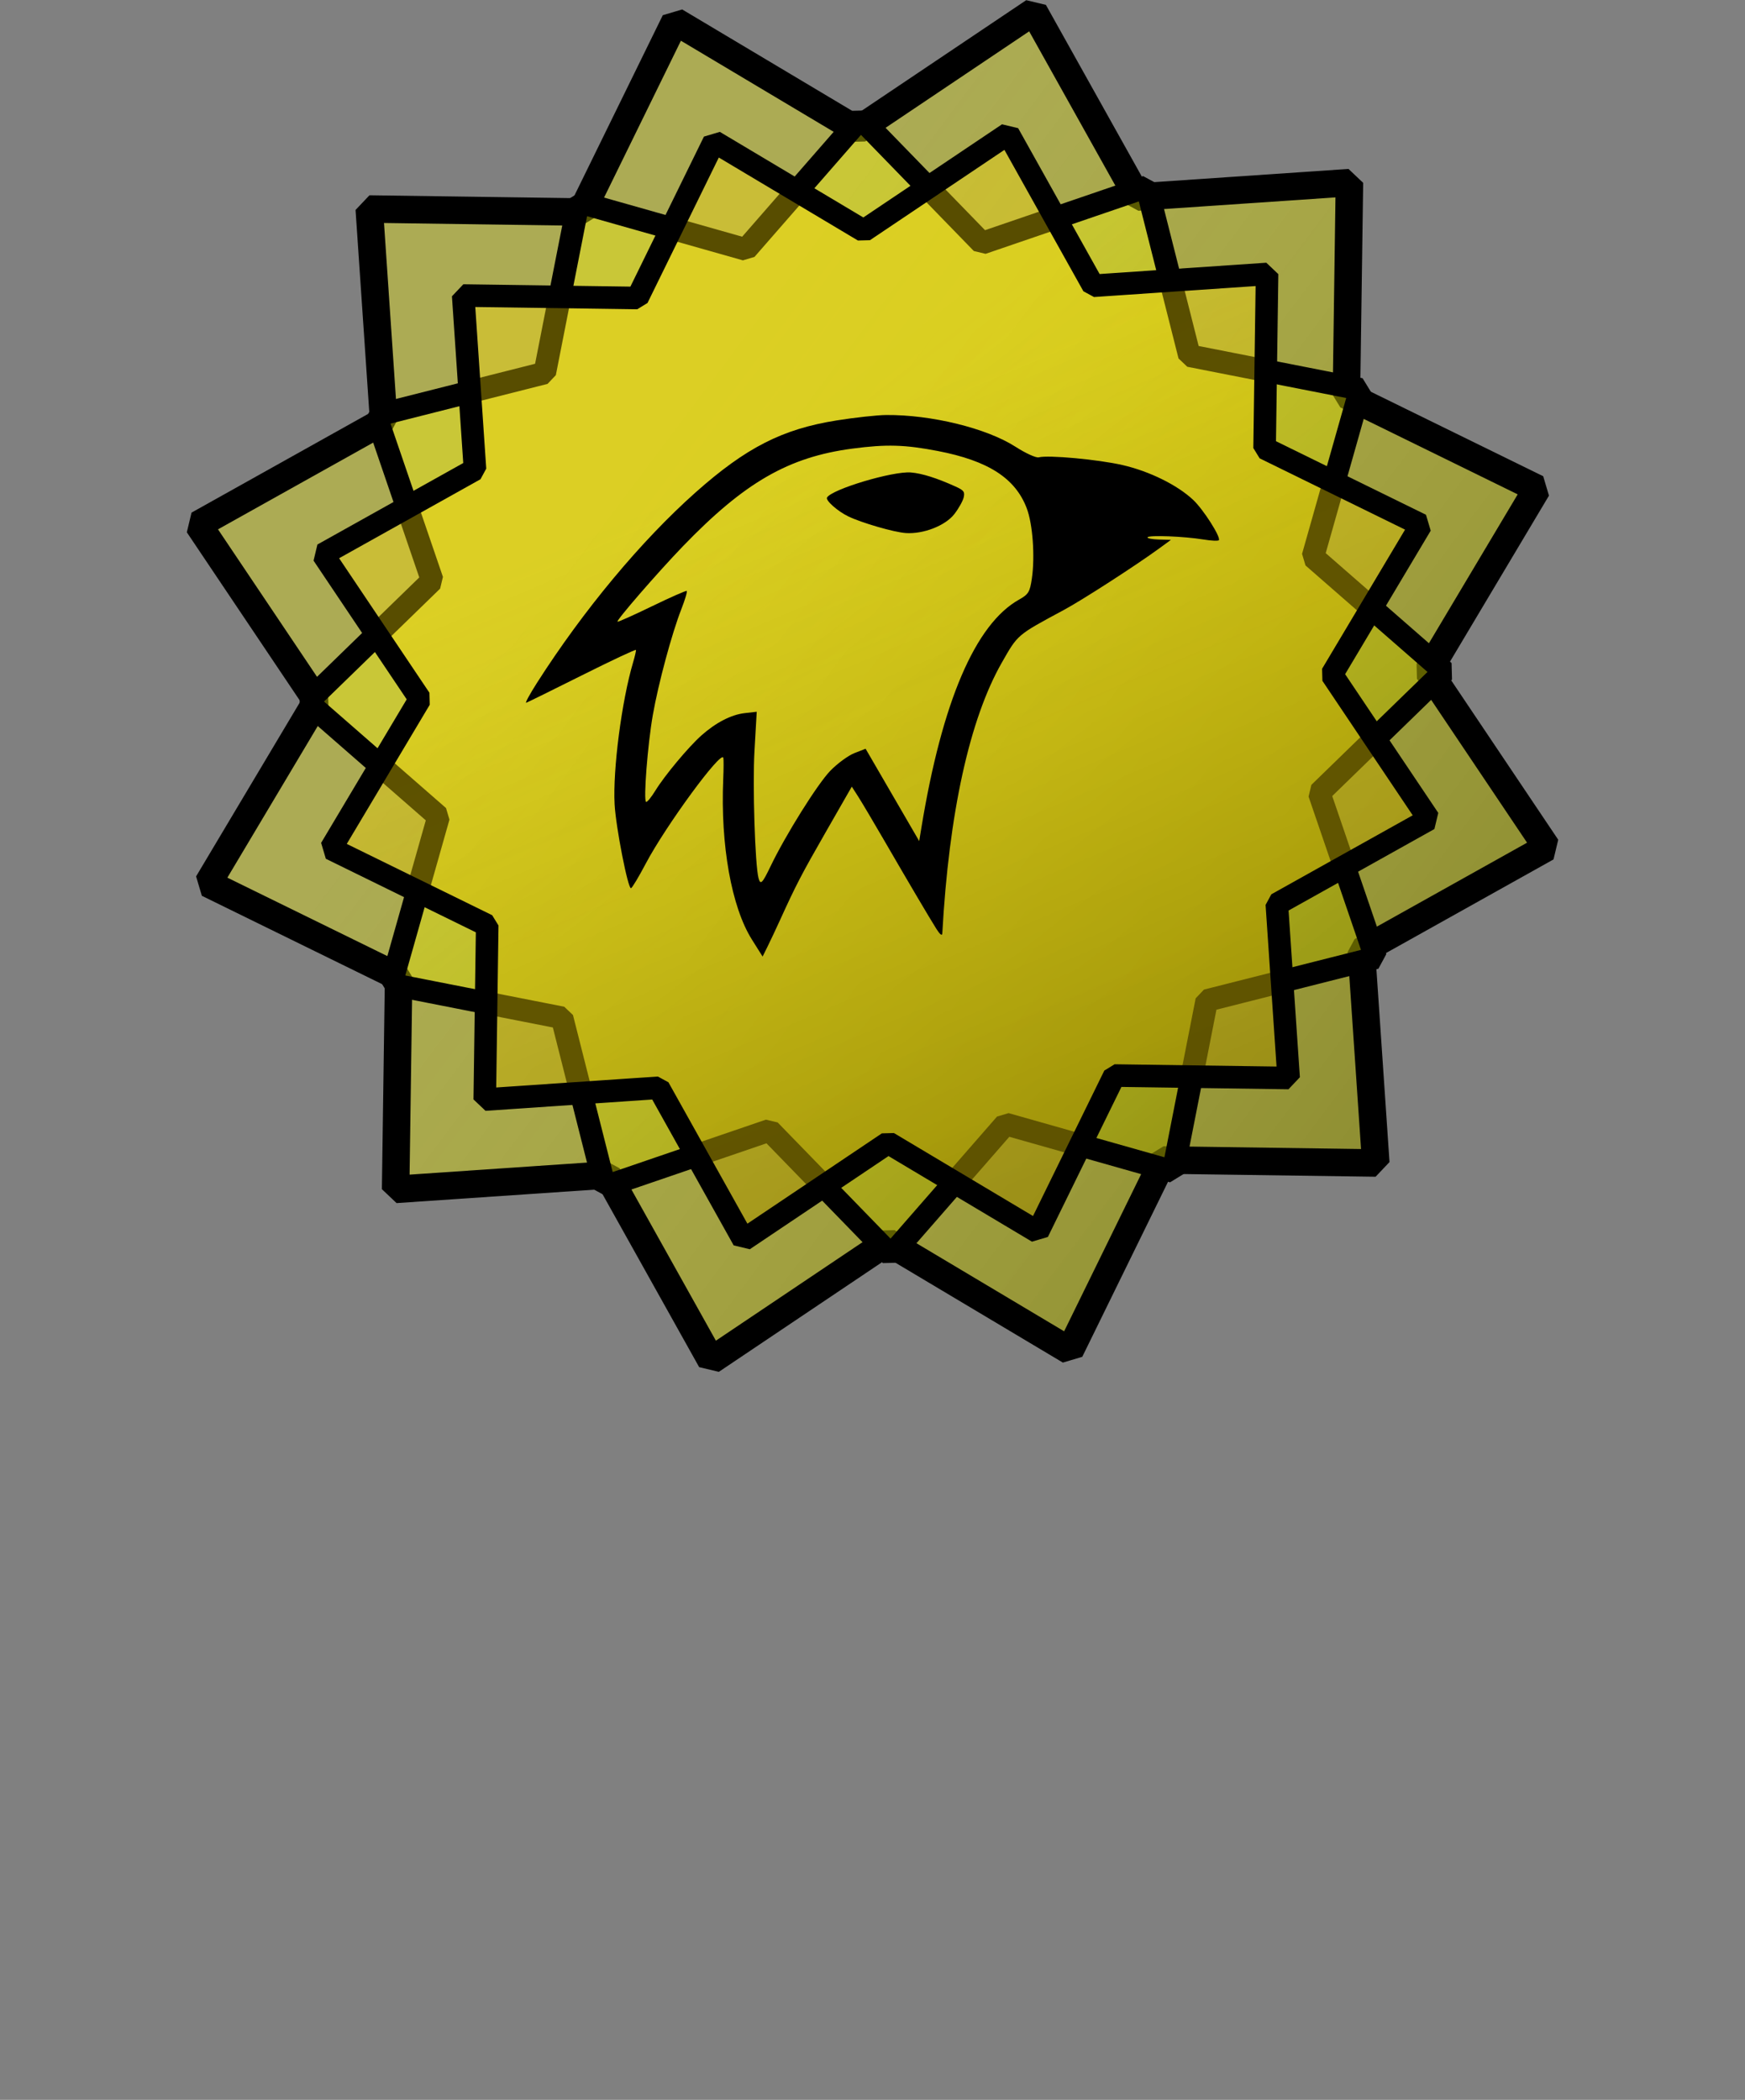 <?xml version="1.0" encoding="UTF-8" standalone="no"?>
<!-- Created with Inkscape (http://www.inkscape.org/) -->

<svg
   width="677.333mm"
   height="814.917mm"
   viewBox="0 0 677.333 814.917"
   version="1.1"
   id="svg1"
   xml:space="preserve"
   inkscape:version="1.4 (86a8ad7, 2024-10-11)"
   sodipodi:docname="HGS.svg"
   inkscape:export-batch-path="HGS logo"
   inkscape:export-batch-name="Hawk Games Studio"
   xmlns:inkscape="http://www.inkscape.org/namespaces/inkscape"
   xmlns:sodipodi="http://sodipodi.sourceforge.net/DTD/sodipodi-0.dtd"
   xmlns:xlink="http://www.w3.org/1999/xlink"
   xmlns="http://www.w3.org/2000/svg"
   xmlns:svg="http://www.w3.org/2000/svg"><rect x="0" y="0" width="677.333" height="814.917" fill="#808080" stroke="none"/><sodipodi:namedview
     id="namedview1"
     pagecolor="#c0c0c0"
     bordercolor="#616161"
     borderopacity="1"
     inkscape:showpageshadow="2"
     inkscape:pageopacity="0"
     inkscape:pagecheckerboard="0"
     inkscape:deskcolor="#d1d1d1"
     inkscape:document-units="mm"
     inkscape:zoom="0.056568542"
     inkscape:cx="5683.3708"
     inkscape:cy="3827.2155"
     inkscape:window-width="1920"
     inkscape:window-height="991"
     inkscape:window-x="-9"
     inkscape:window-y="-9"
     inkscape:window-maximized="1"
     inkscape:current-layer="g50"><inkscape:page
       x="0"
       y="0"
       width="677.333"
       height="814.917"
       id="page40"
       margin="0"
       bleed="0" /></sodipodi:namedview><defs
     id="defs1"><linearGradient
       id="linearGradient34"
       inkscape:collect="always"><stop
         style="stop-color:#ffdf00;stop-opacity:0.345;"
         offset="0"
         id="stop33" /><stop
         style="stop-color:#000000;stop-opacity:1;"
         offset="1"
         id="stop34" /></linearGradient><linearGradient
       id="linearGradient27"
       inkscape:collect="always"><stop
         style="stop-color:#fdfc01;stop-opacity:0.347;"
         offset="0"
         id="stop28" /><stop
         style="stop-color:#000000;stop-opacity:1;"
         offset="1"
         id="stop29" /></linearGradient><linearGradient
       inkscape:collect="always"
       xlink:href="#linearGradient27"
       id="linearGradient30"
       gradientUnits="userSpaceOnUse"
       x1="23.556"
       y1="71.211"
       x2="90.01"
       y2="121.201" /><linearGradient
       inkscape:collect="always"
       xlink:href="#linearGradient27"
       id="linearGradient31"
       gradientUnits="userSpaceOnUse"
       x1="23.556"
       y1="71.211"
       x2="90.01"
       y2="121.201" /><linearGradient
       inkscape:collect="always"
       xlink:href="#linearGradient34"
       id="linearGradient32"
       gradientUnits="userSpaceOnUse"
       x1="23.556"
       y1="71.211"
       x2="90.01"
       y2="121.201" /></defs><g
     inkscape:groupmode="layer"
     id="layer3"
     inkscape:label="P1STAR3"
     transform="matrix(3.087,0,0,3.087,12.838,-204.881)"><path
       sodipodi:type="star"
       style="fill:url(#linearGradient30);fill-opacity:1;fill-rule:nonzero;stroke:#000000;stroke-width:0.917;stroke-linecap:square;stroke-linejoin:bevel;stroke-dasharray:none;stroke-dashoffset:0;stroke-opacity:1"
       id="path2"
       inkscape:flatsided="false"
       sodipodi:sides="12"
       sodipodi:cx="13.255498"
       sodipodi:cy="102.20181"
       sodipodi:r1="23.111399"
       sodipodi:r2="18.535341"
       sodipodi:arg1="0.23489836"
       sodipodi:arg2="0.49669775"
       inkscape:rounded="0"
       inkscape:randomized="2.7755576e-17"
       d="m 35.732,107.581 -6.181,3.454 0.48,7.064 -7.08,-0.1 -3.116,6.358 -6.081,-3.626 -5.878,3.948 -3.454,-6.181 -7.064,0.48 0.1,-7.08 -6.358,-3.116 3.626,-6.081 -3.948,-5.878 6.181,-3.454 -0.48,-7.064 7.08,0.1 3.116,-6.358 6.081,3.626 5.878,-3.948 3.454,6.181 7.064,-0.48 -0.1,7.08 6.358,3.116 -3.626,6.081 z"
       inkscape:transform-center-x="0.3454756"
       inkscape:transform-center-y="-0.7902382"
       transform="matrix(3.772,0,0,3.772,55.554,-232.895)" /></g><g
     inkscape:groupmode="layer"
     id="layer4"
     inkscape:label="P1STAR2"
     transform="matrix(3.087,0,0,3.087,12.838,-204.881)"><path
       id="path3"
       style="fill:url(#linearGradient31);fill-opacity:1;fill-rule:nonzero;stroke:#000000;stroke-width:0.917;stroke-linecap:square;stroke-linejoin:bevel;stroke-dasharray:none;stroke-dashoffset:0;stroke-opacity:1"
       inkscape:transform-center-x="0.1059622"
       inkscape:transform-center-y="-0.69949123"
       d="m 35.732,107.581 -6.181,3.454 0.48,7.064 -7.08,-0.1 -3.116,6.358 -6.081,-3.626 -5.878,3.948 -3.454,-6.181 -7.064,0.48 0.1,-7.08 -6.358,-3.116 3.626,-6.081 -3.948,-5.878 6.181,-3.454 -0.48,-7.064 7.08,0.1 3.116,-6.358 6.081,3.626 5.878,-3.948 3.454,6.181 7.064,-0.48 -0.1,7.08 6.358,3.116 -3.626,6.081 z"
       transform="matrix(2.988,0.801,-0.801,2.988,148.215,-163.295)" /></g><g
     inkscape:groupmode="layer"
     id="layer5"
     inkscape:label="P1STAR1"
     transform="matrix(3.087,0,0,3.087,12.838,-204.881)"><path
       id="path4"
       style="fill:url(#linearGradient32);fill-opacity:1;fill-rule:nonzero;stroke:#000000;stroke-width:0.917;stroke-linecap:square;stroke-linejoin:bevel;stroke-dasharray:none;stroke-dashoffset:0;stroke-opacity:1"
       inkscape:transform-center-x="-0.078689989"
       inkscape:transform-center-y="-0.7030806"
       d="m 35.732,107.581 -6.181,3.454 0.48,7.064 -7.08,-0.1 -3.116,6.358 -6.081,-3.626 -5.878,3.948 -3.454,-6.181 -7.064,0.48 0.1,-7.08 -6.358,-3.116 3.626,-6.081 -3.948,-5.878 6.181,-3.454 -0.48,-7.064 7.08,0.1 3.116,-6.358 6.081,3.626 5.878,-3.948 3.454,6.181 7.064,-0.48 -0.1,7.08 6.358,3.116 -3.626,6.081 z"
       inkscape:label="Star"
       transform="matrix(2.679,1.547,-1.547,2.679,228.574,-141.598)" /></g><g
     inkscape:label="P1Eagle"
     inkscape:groupmode="layer"
     id="layer1"
     transform="matrix(3.087,0,0,3.087,12.838,-204.881)"
     style="display:inline"><path
       style="fill:#000000;stroke-width:1.567"
       d="m 113.6,183.171 c -0.897,-1.422 -3.425,-5.705 -6.556,-11.107 -1.369,-2.362 -2.852,-4.859 -3.294,-5.549 l -0.805,-1.254 -3.236,5.645 c -3.112,5.428 -3.755,6.665 -5.793,11.14 -0.509,1.118 -1.209,2.604 -1.556,3.304 l -0.63,1.271 -1.35,-2.147 c -2.561,-4.073 -3.956,-11.883 -3.6,-20.152 0.056,-1.296 0.061,-2.507 0.012,-2.691 -0.261,-0.973 -7.26,8.577 -9.755,13.308 -0.875,1.66 -1.709,3.05 -1.852,3.089 -0.385,0.103 -1.906,-7.676 -2.063,-10.545 -0.236,-4.335 0.893,-13.013 2.319,-17.824 0.228,-0.769 0.393,-1.481 0.366,-1.583 -0.027,-0.102 -3.074,1.329 -6.773,3.179 -3.699,1.851 -6.861,3.408 -7.028,3.46 -0.167,0.052 0.442,-1.072 1.352,-2.497 5.836,-9.138 13.122,-17.885 19.951,-23.951 6.338,-5.63 10.897,-7.956 17.73,-9.045 2.29,-0.365 5.097,-0.672 6.236,-0.681 5.667,-0.048 12.636,1.663 16.255,3.991 1.276,0.821 2.59,1.419 2.922,1.33 1.169,-0.313 7.477,0.268 10.529,0.97 3.4,0.782 6.909,2.513 8.9,4.391 1.273,1.2 3.464,4.635 3.223,5.052 -0.068,0.118 -0.945,0.08 -1.949,-0.085 -2.412,-0.396 -6.852,-0.57 -7.022,-0.275 -0.074,0.128 0.557,0.254 1.403,0.279 l 1.538,0.045 -1.477,1.076 c -3.006,2.189 -9.667,6.487 -12.003,7.744 -5.912,3.182 -5.746,3.04 -7.786,6.614 -4.047,7.088 -6.648,18.922 -7.482,34.039 -0.019,0.348 -0.294,0.143 -0.725,-0.541 z m -20.859,-7.917 c 1.859,-3.876 5.891,-10.321 7.493,-11.976 0.891,-0.921 2.255,-1.923 3.033,-2.228 l 1.413,-0.554 3.37,5.805 3.37,5.805 0.278,-1.692 c 2.604,-15.846 6.777,-25.589 12.278,-28.665 1.186,-0.663 1.363,-0.957 1.612,-2.665 0.402,-2.764 0.108,-6.815 -0.638,-8.798 -1.428,-3.793 -4.839,-5.995 -11.187,-7.219 -4.15,-0.801 -6.457,-0.866 -10.732,-0.303 -8.047,1.059 -13.569,4.242 -21.338,12.297 -3.145,3.261 -8.419,9.342 -8.207,9.464 0.084,0.049 2.036,-0.825 4.337,-1.941 2.301,-1.116 4.265,-1.982 4.364,-1.925 0.099,0.057 -0.204,1.089 -0.674,2.292 -1.203,3.076 -2.895,9.36 -3.588,13.32 -0.651,3.722 -1.193,10.707 -0.847,10.907 0.122,0.07 0.652,-0.572 1.177,-1.428 1.156,-1.884 4.141,-5.462 5.769,-6.914 1.813,-1.617 3.763,-2.625 5.447,-2.816 l 1.523,-0.173 -0.284,4.914 c -0.25,4.316 0.068,14.327 0.508,16.003 0.239,0.909 0.476,0.674 1.524,-1.511 z m 16.983,-41.874 c -1.465,-0.099 -5.524,-1.275 -7.215,-2.09 -1.336,-0.644 -2.886,-2.016 -2.68,-2.372 0.604,-1.046 8.265,-3.338 10.54,-3.154 1.402,0.114 3.27,0.703 5.641,1.779 1.02,0.463 1.166,0.661 1.003,1.361 -0.105,0.45 -0.631,1.389 -1.169,2.086 -1.128,1.461 -3.893,2.542 -6.119,2.391 z"
       id="path12" /></g></svg>
